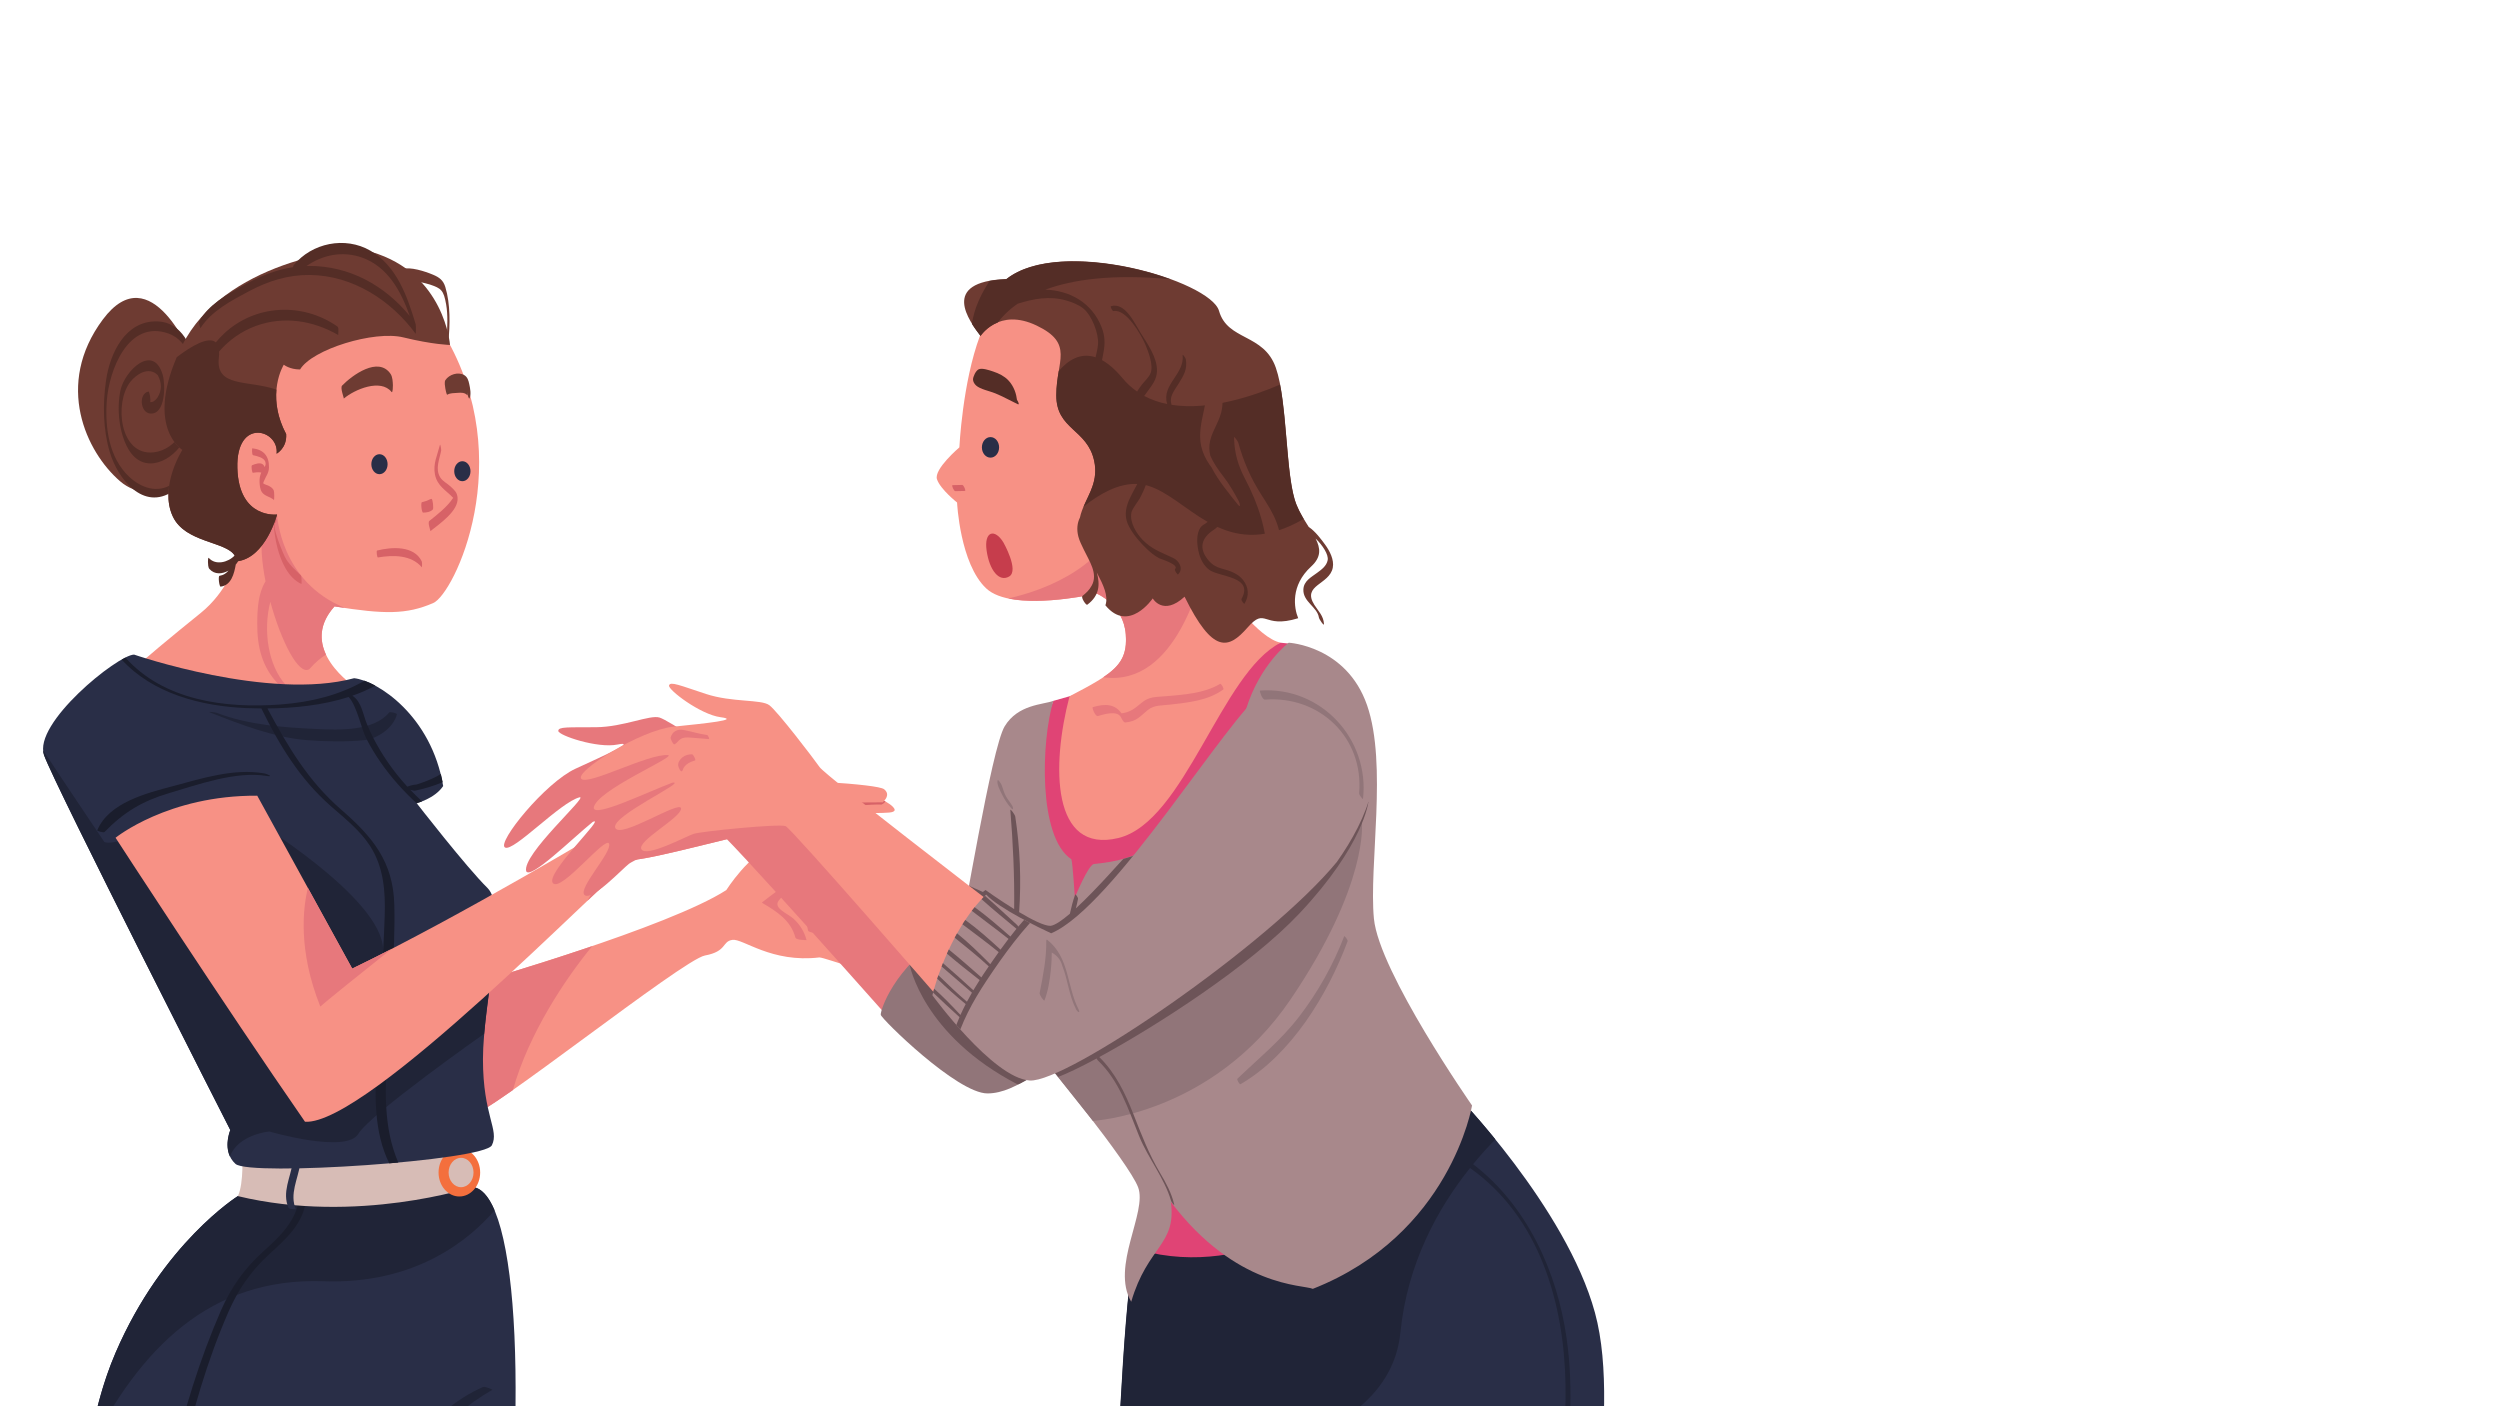 <svg xmlns="http://www.w3.org/2000/svg" xmlns:xlink="http://www.w3.org/1999/xlink" width="1920" zoomAndPan="magnify" viewBox="0 0 1440 810" height="1080" preserveAspectRatio="xMidYMid meet" version="1.0"><path fill="#6e3b32" d="M 110.652 205.738 C 110.652 205.738 87.141 146.555 59.219 184.051 C 31.297 221.547 49.668 260.375 69.141 277.176 C 88.609 293.965 118.371 273.125 118.371 273.125 L 110.652 205.738 " fill-opacity="1" fill-rule="nonzero"/><path fill="#542d26" d="M 112.719 211.773 C 110.926 199.816 104.762 185.613 90.805 185.121 C 72.176 184.465 63.359 203.48 61.082 219.047 C 59.102 232.543 59.316 247.273 63.23 260.434 C 67.789 275.766 82.469 294.539 99.66 282.938 C 100.52 282.355 99.176 278.82 99.223 278.793 C 90.836 284.344 81.297 281.125 74.344 274.559 C 62.672 263.535 60.445 246.273 61.512 231.004 C 62.723 213.672 73.66 183.789 97.074 192.121 C 121.32 200.754 115.109 257.613 88.48 260.547 C 68.867 262.711 65.645 231.883 75.133 219.867 C 78.562 215.52 85.668 210.879 90.871 216.082 C 93.289 220.574 93.262 224.836 90.785 228.871 C 89.457 230.844 88.031 231.734 86.516 231.633 C 86.926 230.141 86.109 225.414 85.512 225.535 C 79.777 226.672 80.719 237.695 86.5 238.199 C 95.426 238.969 95.367 221.48 93.723 215.891 C 88.344 197.598 71.781 213.465 69.375 224.879 C 67.176 235.305 68.508 249.418 73.965 258.738 C 82.965 274.109 100.219 265.398 106.512 252.652 C 112.586 240.348 114.754 225.332 112.719 211.773 " fill-opacity="1" fill-rule="nonzero"/><path fill="#f79185" d="M 136.188 323.375 C 136.188 323.375 130.953 340.746 115.523 353.148 C 100.094 365.559 79.152 382.926 79.152 383.754 C 132.605 408.566 204.797 395.883 204.797 395.883 C 204.797 395.883 170.629 373.832 192.672 349.293 C 221.34 353.855 234.082 354.043 249.523 347.359 C 261.637 342.125 298.527 265.211 256.176 193.266 C 220.137 164.566 126.82 183.102 116.898 211.145 C 106.98 239.191 143.352 304.992 136.188 323.375 " fill-opacity="1" fill-rule="nonzero"/><path fill="#e7787c" d="M 198.883 350.242 C 161.242 335.207 159.609 296.355 159.609 296.355 C 159.609 296.355 151.895 301.73 151.438 305.176 C 149.859 312.734 150.707 323.562 152.938 334.848 C 148.652 341.816 148.215 350.891 148.172 359.039 C 148.105 372.48 150.84 384.102 160.242 393.953 C 161.082 394.84 164.633 394.594 164.703 394.68 C 154.312 383.168 151.48 363.051 155.703 346.613 C 161.824 369.062 172.039 389.441 178.207 385.41 C 181.871 381.227 185.168 378.656 187.777 377.059 C 184.062 369.148 183.562 359.438 192.672 349.293 C 194.84 349.637 196.891 349.945 198.883 350.242 " fill-opacity="1" fill-rule="nonzero"/><path fill="#d76267" d="M 173.227 331.352 C 170.215 328.438 167.121 325.727 164.852 322.156 C 163.227 319.598 155.805 301.672 158.801 300.926 C 159.25 300.809 159.215 299.344 158.996 298.02 C 158.484 298.352 157.91 298.609 157.273 298.781 C 157.34 299.734 157.516 300.688 157.574 301.461 C 157.949 306.188 158.582 310.926 159.789 315.516 C 161.832 323.293 165.883 332.855 173.633 336.383 C 173.727 336.426 173.891 331.996 173.227 331.352 " fill-opacity="1" fill-rule="nonzero"/><path fill="#6e3b32" d="M 159.332 261.34 C 159.332 261.34 165.395 258.031 164.848 250.035 C 152.723 227.152 163.465 210.059 163.465 210.059 C 163.465 210.059 166.773 212.816 172.836 212.816 C 179.723 201.238 215.543 190.207 232.352 194.344 C 249.16 198.477 259.207 198.703 259.207 198.703 C 259.207 198.703 256.18 157.469 213.891 145.082 C 199.809 140.957 128.199 152.16 105.051 198.754 C 81.906 245.348 105.051 259.137 105.051 259.137 C 105.051 259.137 91.551 280.363 99.539 297.453 C 107.531 314.547 135.91 311.246 136.188 323.375 C 152.996 321.719 159.609 296.355 159.609 296.355 C 159.609 296.355 137.566 299.109 136.738 269.609 C 135.91 240.113 160.984 247.555 159.332 261.34 " fill-opacity="1" fill-rule="nonzero"/><path fill="#6e3b32" d="M 226.312 221.875 C 226.219 219.883 226.129 217.066 224.945 215.336 C 217.949 205.113 202.922 216.059 197.055 222.094 C 195.801 223.379 198.246 229.391 198.023 229.578 C 204.211 224.336 219.246 217.898 225.52 225.754 C 226.305 226.738 226.32 222.078 226.312 221.875 " fill-opacity="1" fill-rule="nonzero"/><path fill="#6e3b32" d="M 270.273 221.156 C 269.84 219.156 269.25 217.105 267.355 216.039 C 263.789 214.016 258.723 215.723 256.555 218.93 C 255.832 220 256.348 222.566 256.5 223.707 C 256.539 224.016 257.215 227.637 257.652 227.355 C 259.309 226.301 261.609 226.465 263.512 226.293 C 264.551 226.203 265.598 226.129 266.629 226.309 C 267.203 226.414 267.691 226.562 268.199 226.855 C 269.164 227.414 269.406 228.418 269.004 226.066 C 269.031 226.242 269.988 230.387 270.461 229.41 C 271.543 227.156 270.773 223.465 270.273 221.156 " fill-opacity="1" fill-rule="nonzero"/><path fill="#d76267" d="M 259.676 280.352 C 257.773 278.527 255.008 277.285 253.574 274.98 C 250.516 270.043 253.207 264.469 254.113 259.539 C 254.254 258.805 253.586 255.551 253.426 256.184 C 251.961 262.047 249.34 267.086 250.527 273.254 C 251.84 280.039 257.035 282.461 261.023 286.758 C 257.621 291.992 251.785 296.469 247.32 300.051 C 246.133 301.004 248.09 305.793 247.918 305.93 C 253.02 301.832 264.277 294.262 263.559 286.637 C 263.273 283.617 261.91 282.484 259.676 280.352 " fill-opacity="1" fill-rule="nonzero"/><path fill="#d76267" d="M 248.5 287.348 C 247.617 287.477 246.73 288.137 245.863 288.43 C 244.941 288.738 244.008 289.031 243.059 289.258 C 242.238 289.449 242.852 295.234 243.688 295.254 C 245.555 295.293 247.957 294.891 249.297 293.477 C 249.855 292.883 249.293 287.238 248.5 287.348 " fill-opacity="1" fill-rule="nonzero"/><path fill="#d76267" d="M 157.492 282.09 C 156.645 280.836 155.848 280.387 154.551 279.727 C 153.785 279.332 152.168 279.012 151.578 278.344 C 151.613 278.285 151.656 278.047 151.891 277.43 C 153.059 274.375 154.879 272.637 154.934 269.191 C 155.02 262.758 151.918 258.941 145.355 258.219 C 145.09 258.191 145.012 262.031 145.773 262.195 C 147.918 262.66 152.035 263.555 152.812 265.945 C 153.238 267.27 152.93 268.16 152.398 269.012 C 152.215 268.461 151.949 267.934 151.504 267.559 C 149.812 266.156 146.922 267.262 145.188 267.984 C 144.492 268.273 145.223 272.422 145.645 272.336 C 146.535 272.16 148.836 271.82 150.484 272.188 C 149.766 273.824 149.441 275.48 149.496 277.344 C 149.551 279.234 149.738 281.77 150.828 283.434 C 152.426 285.867 155.77 286.086 157.82 288.035 C 157.922 288.137 158.234 283.188 157.492 282.09 " fill-opacity="1" fill-rule="nonzero"/><path fill="#292e47" d="M 223.254 267.375 C 223.254 270.555 221.16 273.133 218.574 273.133 C 215.984 273.133 213.891 270.555 213.891 267.375 C 213.891 264.199 215.984 261.621 218.574 261.621 C 221.16 261.621 223.254 264.199 223.254 267.375 " fill-opacity="1" fill-rule="nonzero"/><path fill="#292e47" d="M 271.004 271.414 C 271.004 274.594 268.914 277.172 266.324 277.172 C 263.734 277.172 261.637 274.594 261.637 271.414 C 261.637 268.234 263.734 265.66 266.324 265.66 C 268.914 265.66 271.004 268.234 271.004 271.414 " fill-opacity="1" fill-rule="nonzero"/><path fill="#d76267" d="M 242.926 323.332 C 238.441 314.152 225.621 314.988 217.234 317.102 C 216.613 317.262 217.215 321.168 217.652 321.098 C 226.434 319.633 236.801 319.488 243.027 326.805 C 243.082 326.879 243.223 323.938 242.926 323.332 " fill-opacity="1" fill-rule="nonzero"/><path fill="#542d26" d="M 194.441 188.133 C 174.359 174.012 147.004 175.238 128.961 192.23 C 127.41 193.688 125.84 195.371 124.309 197.195 C 120.234 193.539 110.438 199.109 101.82 205.719 C 84.25 246.719 105.031 259.137 105.031 259.137 C 105.031 259.137 91.527 280.367 99.52 297.457 C 106.652 312.727 130.035 311.727 135.156 319.977 C 131.395 323.957 124.148 325.789 120.27 321.371 C 119.758 320.785 119.777 323.598 119.785 323.734 C 119.836 324.805 119.832 326.84 120.617 327.719 C 123.641 331.094 127.996 330.711 131.633 328.66 C 130.375 330.172 128.715 331.297 126.418 331.684 C 125.539 331.832 126.293 337.996 127.074 337.902 C 133.23 337.18 134.883 330.352 135.805 325.203 C 136.336 324.574 136.801 323.906 137.176 323.227 C 153.234 320.68 159.59 296.359 159.59 296.359 C 159.59 296.359 137.543 299.113 136.719 269.609 C 135.891 240.113 160.965 247.555 159.309 261.34 C 159.309 261.34 165.371 258.031 164.82 250.039 C 159.559 240.105 158.609 231.27 159.215 224.445 C 143.051 218.746 124.039 223.422 126.062 206.105 C 126.227 204.715 126.266 203.504 126.215 202.434 C 131.938 195.859 139.172 190.738 147.367 187.746 C 163.43 181.875 180.293 184.605 194.836 192.977 C 194.645 192.863 195.402 188.805 194.441 188.133 " fill-opacity="1" fill-rule="nonzero"/><path fill="#542d26" d="M 177.949 153.164 C 177.473 153.164 177.016 153.207 176.547 153.223 C 185.828 146.773 197.34 144.379 208.574 148.379 C 223.41 153.664 230.992 167.809 236.02 181.996 C 221.52 164.375 201.383 153.156 177.949 153.164 Z M 239.418 186.707 C 234.652 170.797 228.543 153.199 213.324 144.383 C 198.793 135.961 179.578 139.91 169.094 152.824 C 168.914 153.035 168.859 153.426 168.852 153.871 C 158.559 155.41 149.062 159.391 139.766 164.621 C 130.238 169.988 120.441 175.266 114.793 184.961 C 114.242 185.906 115.453 189.031 115.43 189.074 C 121.812 179.055 133.355 173.102 143.598 167.656 C 154.523 161.844 166.031 158.246 178.496 158.387 C 203.133 158.668 225.109 172.859 239.418 192.238 C 239.586 192.465 239.664 187.535 239.418 186.707 " fill-opacity="1" fill-rule="nonzero"/><path fill="#6e3b32" d="M 256.508 165.332 C 255.328 161.426 253.02 159.73 249.379 158.211 C 244.801 156.297 236.324 153.492 231.426 154.973 C 231.152 155.059 231.125 155.82 231.117 155.961 C 231.105 156.16 231.098 156.352 231.09 156.551 C 231.062 157.105 231.168 161.879 232.027 161.742 L 232.348 161.691 C 232.539 161.664 232.633 161.398 232.684 161.047 C 234.973 160.516 246.367 163.449 247.707 163.914 C 254.105 166.121 255.527 167.02 256.988 175.422 C 258.051 181.52 257.637 188.16 257.359 194.312 C 257.328 194.945 258.039 199.09 258.223 197.285 C 259.254 187.133 259.496 175.211 256.508 165.332 " fill-opacity="1" fill-rule="nonzero"/><path fill="#f79185" d="M 418.34 512.691 C 418.34 512.691 431.75 491.555 445.344 487.508 C 458.938 483.469 469.227 487.508 486.863 486.043 C 504.496 484.57 509.859 481.262 510.027 484.016 C 507.07 493.762 484.473 494.773 484.289 496.477 C 484.105 498.172 549.316 511.586 546.375 516.734 C 543.438 521.879 487.594 507.73 487.414 512.691 C 487.23 517.656 552.809 522.984 543.621 530.156 C 534.434 537.32 484.02 524.82 482.41 528.684 C 480.797 532.539 514.23 532.914 522.68 533.281 C 531.133 533.645 534.988 536.77 520.84 539.895 C 506.703 543.02 477.859 536.953 478.777 541.918 C 479.695 546.879 513.129 554.051 508.719 558.648 C 504.312 563.238 476.578 551.844 471.984 551.477 C 444.242 554.781 427.898 540.445 421.832 541.367 C 415.773 542.285 418.891 547.98 406.039 550.371 C 393.18 552.762 279.473 643.562 271.203 642.457 C 260.363 599.816 275.613 565.629 275.613 565.629 C 275.613 565.629 385.277 534.012 418.34 512.691 " fill-opacity="1" fill-rule="nonzero"/><path fill="#e7787c" d="M 341.086 544.988 C 306.895 556.633 275.609 565.66 275.609 565.66 C 275.609 565.66 260.367 599.844 271.203 642.488 C 273.355 642.773 282.641 636.836 295.434 627.863 C 304.559 595.285 325.652 563.793 341.086 544.988 " fill-opacity="1" fill-rule="nonzero"/><path fill="#292e47" d="M 137.016 688.961 C 137.016 688.961 93.754 715.98 66.566 779.211 C 39.379 842.438 51.871 914.488 20.277 957.133 C 123.879 995.363 223.844 938.016 285.551 957.133 C 304.633 818.176 299.676 686.02 272.027 683.723 C 244.387 681.426 137.016 688.961 137.016 688.961 " fill-opacity="1" fill-rule="nonzero"/><path fill="#202437" d="M 284.879 697.145 C 281.355 688.852 277.074 684.105 272.039 683.688 C 244.395 681.395 137.023 688.93 137.023 688.93 C 137.023 688.93 93.766 715.949 66.578 779.176 C 58.66 797.594 54.117 816.762 50.859 835.734 C 80.727 776.367 121.098 735.688 186.344 738.004 C 239.672 739.895 270.672 713.742 284.879 697.145 " fill-opacity="1" fill-rule="nonzero"/><path fill="#1a1d2c" d="M 172.555 688.992 C 170.965 702.996 161.672 711.789 151.699 720.785 C 140.809 730.605 133.117 741.461 127.246 754.902 C 114.953 783.02 105.848 813.02 98.891 842.871 C 89.391 883.656 83.672 927.27 84.582 970.148 C 86.715 970.266 88.844 970.363 90.965 970.438 C 90.602 959.215 90.59 947.965 91.129 936.621 C 92.605 905.445 97 874.457 103.852 844.02 C 110.578 814.133 119.203 784 131.477 755.879 C 137.066 743.074 144.211 732.48 154.48 722.996 C 164.543 713.703 175.449 704.512 176.344 689.871 C 176.387 689.215 172.598 688.621 172.555 688.992 " fill-opacity="1" fill-rule="nonzero"/><path fill="#d7bcb6" d="M 139.492 664.145 C 139.492 664.145 140.598 681.52 137.016 688.961 C 205.621 705.504 272.027 683.723 272.027 683.723 L 269.824 656.977 L 139.492 664.145 " fill-opacity="1" fill-rule="nonzero"/><path fill="#f46f3d" d="M 276.574 675.367 C 276.574 682.996 271.207 689.18 264.59 689.18 C 257.969 689.18 252.602 682.996 252.602 675.367 C 252.602 667.738 257.969 661.555 264.59 661.555 C 271.207 661.555 276.574 667.738 276.574 675.367 " fill-opacity="1" fill-rule="nonzero"/><path fill="#d7bcb6" d="M 272.75 675.367 C 272.75 680.039 269.539 683.828 265.57 683.828 C 261.602 683.828 258.391 680.039 258.391 675.367 C 258.391 670.695 261.602 666.906 265.57 666.906 C 269.539 666.906 272.75 670.695 272.75 675.367 " fill-opacity="1" fill-rule="nonzero"/><path fill="#292e47" d="M 77.223 377.047 C 77.223 377.047 155.109 403.879 203.969 390.645 C 217.562 392.113 248.512 412.332 255.262 452.773 C 250.262 460.129 239.977 462.602 239.977 462.602 C 239.977 462.602 268.633 499.527 280.758 511.438 C 292.883 523.355 278.184 577.398 278.184 610.113 C 278.184 642.824 287.738 650.77 283.324 659.664 C 278.922 668.559 143.719 677.75 135.637 670.398 C 127.555 663.047 132.699 650.914 132.699 650.914 C 132.699 650.914 32.035 453.246 25.418 434.996 C 18.809 416.75 67.695 377.246 77.223 377.047 " fill-opacity="1" fill-rule="nonzero"/><path fill="#202437" d="M 224.168 410.375 C 215.199 421.301 195.191 420.5 182.57 419.918 C 163.297 419.031 142.984 417.586 124.879 410.598 C 124.113 410.305 119.074 409.621 121.086 410.414 C 138.586 417.324 157.926 424.785 176.555 426.305 C 186.602 427.129 199.969 427.414 210.031 426.305 C 217.086 425.531 226.641 419.496 228.621 411.398 C 228.754 410.848 224.629 409.816 224.168 410.375 " fill-opacity="1" fill-rule="nonzero"/><path fill="#202437" d="M 220.684 546.969 C 220.102 516.645 143.836 470.879 143.836 470.879 L 81.566 480.527 C 81.566 480.527 63.93 487.145 60.074 484.941 C 58.496 482.57 37.27 451.07 24.805 432.117 C 24.871 433.121 25.027 434.094 25.355 435 C 31.969 453.246 132.633 650.91 132.633 650.91 C 132.633 650.91 129.168 659.121 132.434 666.129 C 137.25 653.336 155.113 651.742 155.113 651.742 C 155.113 651.742 199.496 664.695 206.387 653.121 C 213.273 641.543 278.852 595.473 278.852 595.473 L 278.859 595.441 C 279.816 584.527 281.523 572.559 282.969 561.086 C 271.148 563.805 221.195 573.711 220.684 546.969 " fill-opacity="1" fill-rule="nonzero"/><path fill="#292e47" d="M 172.902 670.426 C 172.996 669.75 168.688 668.961 168.621 669.438 C 167.375 678.195 162.352 686.824 166.152 695.605 C 166.637 696.719 170.324 696.34 170.43 696.59 C 166.629 687.809 171.652 679.184 172.902 670.426 " fill-opacity="1" fill-rule="nonzero"/><path fill="#1a1d2c" d="M 222.988 605.906 C 224.523 577.844 227.836 549.246 227.125 521.148 C 226.5 496.242 214.488 481.93 196.445 466.277 C 177.406 449.754 165.828 429.98 154.035 408.066 C 169.152 407.938 185.812 406.293 200.836 401.453 C 205.621 406.656 208.098 419.766 211.043 425.496 C 215.898 434.953 222.074 443.691 229.113 451.637 C 232.742 455.738 236.625 459.633 240.688 463.344 C 240.32 462.867 240.098 462.586 240.098 462.586 C 240.098 462.586 241.324 462.285 243.117 461.605 C 240.801 459.445 238.531 457.246 236.348 454.93 C 237.465 455.273 238.578 455.531 239.121 455.418 C 243.977 454.406 249.586 452.805 254.973 450.555 C 254.66 448.941 254.324 447.355 253.941 445.809 C 253.133 446.293 252.344 446.801 251.492 447.238 C 247.77 449.148 243.914 450.629 239.965 451.863 C 238.023 452.043 236.391 452.422 234.621 453.125 C 232.539 450.84 230.512 448.496 228.578 446.051 C 221.633 437.285 215.754 427.652 211.445 417.316 C 209.082 411.656 208.328 404.133 202.969 400.73 C 207.594 399.133 212.035 397.203 216.215 394.918 C 214.02 393.73 211.91 392.781 209.957 392.082 C 195.754 400.277 179.547 404.422 161.578 405.781 C 129.32 408.211 94.195 403.332 72.234 378.777 C 71.555 379.121 70.832 379.512 70.078 379.941 C 88.016 399.516 115.75 406.777 142.031 407.871 C 144.785 407.988 147.641 408.051 150.559 408.07 C 160.914 429.258 172.695 448.68 190.602 464.371 C 198.633 471.422 207.348 478.266 213.211 487.355 C 220.977 499.41 222.047 513.488 221.586 527.449 C 220.672 555.18 218.398 582.891 216.91 610.594 C 215.844 630.496 215.23 651.98 224.219 670.082 C 225.961 669.934 227.695 669.777 229.414 669.621 C 220.777 649.617 221.801 627.789 222.988 605.906 " fill-opacity="1" fill-rule="nonzero"/><path fill="#f79185" d="M 148.172 458.32 L 202.867 557.91 C 266.059 527.398 350.922 476.301 353.129 474.828 C 355.336 473.359 360.844 453.695 373.52 448.359 C 386.191 443.035 429.363 434.027 437.262 426.309 C 443.328 438.438 417.977 446.16 418.16 448.359 C 453.977 448.73 505.41 451.488 509.27 454.613 C 513.129 457.734 509.27 461.23 509.27 461.23 C 509.27 461.23 515.332 464.355 515.332 466.559 C 514.781 470.051 499.902 466.008 468.672 471.887 C 437.445 477.77 374.805 495.414 364.336 495.234 C 348.723 505.895 211.688 648.34 175.684 646.137 C 128.285 577.762 66.566 482.551 66.566 482.551 C 66.566 482.551 96.781 457.984 148.172 458.32 " fill-opacity="1" fill-rule="nonzero"/><path fill="#d76267" d="M 509.27 461.23 L 508.441 462.148 C 508.441 462.148 460.039 462.148 441.855 464.355 C 455.633 465.457 456.367 468.305 456.367 468.305 C 456.367 468.305 495.582 462.977 507.707 463.434 C 508.996 463.062 510.023 461.641 510.023 461.641 L 509.27 461.23 " fill-opacity="1" fill-rule="nonzero"/><path fill="#e7787c" d="M 225.441 546.629 C 217.738 550.59 210.156 554.387 202.871 557.91 L 177.344 511.441 C 174.617 522.52 171.449 547.137 184.5 579.781 C 186.156 578.125 209 559.691 225.441 546.629 " fill-opacity="1" fill-rule="nonzero"/><path fill="#e7787c" d="M 434.062 479.629 C 414.43 466.051 391.211 481.098 361.031 481.352 C 357.965 485.074 347.148 503.723 338.211 518.984 C 351.312 506.559 360.852 497.613 364.336 495.234 C 371.641 495.359 404.348 486.805 434.062 479.629 " fill-opacity="1" fill-rule="nonzero"/><path fill="#1a1d2c" d="M 152.012 445.441 C 134.512 442.484 116.395 448.348 99.57 452.824 C 84.602 456.801 62.57 462.316 56.023 478.281 C 55.867 478.668 59.699 479.77 60.203 479.246 C 71.195 467.887 82.062 461.379 97.234 456.887 C 114.047 451.895 135.992 444.051 153.445 446.93 C 157.906 447.664 154.238 445.816 152.012 445.441 " fill-opacity="1" fill-rule="nonzero"/><path fill="#202437" d="M 278.168 798.938 C 246.734 812.758 227.477 844.852 210.277 872.879 C 210.18 873.039 215.262 875.266 215.934 874.184 C 234.293 844.574 252.91 818.203 283.641 800.492 C 283.703 800.453 279.457 798.375 278.168 798.938 " fill-opacity="1" fill-rule="nonzero"/><path fill="#e7787c" d="M 478.57 500.148 C 478.586 500.133 478.488 500.082 478.352 500.016 C 478.828 499.82 479.289 499.602 479.77 499.418 C 479.641 499.465 476.758 497.891 475.645 498.246 C 461.695 502.723 450.469 510.762 439.043 519.695 C 438.773 519.906 439.004 520.059 439.262 520.211 C 447.578 525.09 455.539 530.246 458.152 540.039 C 458.582 541.637 464.555 541.422 464.578 541.523 C 463.27 536.617 460.871 532.688 457.121 529.23 C 453.805 526.164 445.355 523.27 448.457 518.844 C 450.941 515.297 456.98 511.969 461.293 509.332 C 460.578 510.902 460.309 512.766 460.676 515.047 C 461.414 519.668 462.902 524.023 464.055 528.512 C 464.387 531.012 464.863 533.512 465.441 535.98 C 465.746 537.305 471.57 537.59 471.543 537.387 C 471.281 535.195 470.824 533.102 470.293 531.043 C 469.438 525.723 469.109 520.281 469.762 514.957 C 470.504 508.859 474.848 504.766 478.57 500.148 " fill-opacity="1" fill-rule="nonzero"/><path fill="#292e47" d="M 838.156 629.816 C 838.156 629.816 902.059 695.273 918.691 756.098 C 935.328 816.926 906.902 922.711 914.172 955.109 C 764.121 995.438 732.676 949.82 688.906 963.043 C 645.141 976.266 604.156 953.125 604.156 953.125 C 604.156 953.125 642.496 862.547 645.141 814.941 C 647.781 767.336 649.414 750.293 652.41 724.191 C 655.406 698.094 685.461 626.508 838.156 629.816 " fill-opacity="1" fill-rule="nonzero"/><path fill="#202437" d="M 640.098 849.617 C 670.867 860.785 702.02 861.16 731.898 846.438 C 745.172 839.895 757.125 831.141 767.723 820.922 C 730.684 841.523 675.867 845.023 641.582 839.074 C 643.383 830.301 644.617 822.055 645.02 814.801 C 647.664 767.195 649.293 750.152 652.289 724.051 C 654 709.156 664.535 679.453 701.637 657.305 L 785.074 631.859 C 800.844 630.07 818.422 629.25 838.035 629.676 C 838.035 629.676 848.125 640.023 861.32 656.277 C 857.148 660.543 852.82 665.312 848.504 670.57 C 879.703 694.473 896.992 732.703 902.406 771.082 C 910.863 831.039 892.445 890.09 890.105 949.754 C 890.074 950.543 888.41 948.254 888.422 947.566 C 889.25 897.242 902.625 848.02 901.734 797.535 C 900.906 750.5 886.746 701.066 846.727 672.766 C 828.371 695.715 810.637 727.535 806.637 767.527 C 804.859 785.297 796.191 799.332 783.406 810.188 C 770.285 827.219 754.207 841.824 734.715 851.516 C 706.816 865.379 669.98 869.246 641.941 853.586 C 641.082 853.105 639.609 849.441 640.098 849.617 " fill-opacity="1" fill-rule="nonzero"/><path fill="#e7787c" d="M 570.527 551.965 C 570.527 551.965 423.711 441.449 418.836 437.859 C 413.961 434.273 385.508 415.098 379.938 413.32 C 374.363 411.539 359.262 418.734 343.352 418.875 C 327.438 419.02 321.496 418.469 321.578 421.027 C 321.656 423.59 344.105 431.184 355.621 428.863 C 367.133 426.543 348.98 434.77 331.531 442.758 C 314.082 450.746 286.004 485.359 290.875 488.16 C 295.746 490.965 322.832 461.926 333.949 459.215 C 338.727 458.645 300.609 492.199 303.082 501.832 C 305.527 506.762 329.266 483.305 341.375 473.453 C 349.902 469.262 313.746 503.203 318.469 508.672 C 323.195 514.141 348.93 481.109 350.832 485.961 C 352.73 490.812 332.438 512.066 336.762 515.574 C 341.09 519.09 358.57 500.355 362.324 497.52 C 366.074 494.68 407.379 476.016 411.148 476.312 C 414.918 476.609 521.914 597.586 521.914 597.586 L 570.527 551.965 " fill-opacity="1" fill-rule="nonzero"/><path fill="#e04475" d="M 773.539 689.32 C 774.648 692.254 720.992 737.918 656.543 720.066 C 662.984 693.781 660.508 668.988 660.508 668.988 C 660.508 668.988 749.742 626.344 773.539 689.32 " fill-opacity="1" fill-rule="nonzero"/><path fill="#e04475" d="M 743.465 370.805 L 737.648 370.199 L 616.055 401.051 L 606.719 403.695 C 606.719 403.695 563.832 502.539 622.664 535.602 C 681.496 568.656 743.465 370.805 743.465 370.805 " fill-opacity="1" fill-rule="nonzero"/><path fill="#917579" d="M 544.664 538.574 C 514.75 557.172 506.984 582.211 507.316 584.527 C 507.645 586.84 551.273 629.816 568.789 629.816 C 586.309 629.816 604.156 611.305 604.156 611.305 L 544.664 538.574 " fill-opacity="1" fill-rule="nonzero"/><path fill="#6d5458" d="M 593.27 620.402 C 593.27 620.402 592.926 621.699 586.324 624.699 C 531.359 596.344 523.938 555.613 523.938 555.613 L 593.27 620.402 " fill-opacity="1" fill-rule="nonzero"/><path fill="#a8888b" d="M 742.309 370.199 C 742.309 370.199 725.949 382.375 717.836 408.141 C 713.926 420.578 688.699 474.5 669.926 484.676 C 651.152 494.852 643.652 496.176 630.02 497.664 C 626.547 498.656 619.113 517.004 619.113 517.004 C 619.113 517.004 617.871 497.168 617.125 494.938 C 597.793 482.293 599.773 426.508 606.719 403.695 C 600.766 405.93 586.391 405.68 578.707 418.324 C 571.023 430.973 554.984 531.301 552.023 541.82 C 549.055 552.348 602.008 610.973 602.008 610.973 C 602.008 610.973 650.098 669.488 655.551 683.867 C 661.004 698.246 639.684 729.484 651.582 749.82 C 661.004 717.586 677.855 717.09 674.391 692.297 C 712.066 741.883 750.734 739.902 756.188 742.379 C 835.512 711.141 847.906 636.762 847.906 636.762 C 847.906 636.762 794.34 559.898 791.379 529.152 C 788.414 498.41 799.32 440.395 787.422 406.176 C 775.527 371.965 742.309 370.199 742.309 370.199 " fill-opacity="1" fill-rule="nonzero"/><path fill="#917579" d="M 784.449 473.613 C 784.449 473.613 788.582 508.953 743.465 575.52 C 698.352 642.082 629.5 645.625 629.5 645.625 L 593.27 600.203 L 784.449 473.613 " fill-opacity="1" fill-rule="nonzero"/><path fill="#6d5458" d="M 566.148 513.781 L 567.633 512.625 C 567.633 512.625 575.461 518.258 584.164 523.641 C 584.164 523.625 584.156 523.602 584.156 523.582 C 584.395 504.406 583.492 485.754 581.957 466.652 C 581.852 465.387 584.617 469.266 584.781 470.32 C 587.586 488.324 588.285 507.16 587.02 525.371 C 594.25 529.691 601.574 533.414 605.145 533.285 C 607.699 532.945 611.707 530.18 616.254 526.293 C 617.102 522.609 617.992 518.738 619.328 515.215 C 619.48 514.805 621.062 517.039 620.945 517.699 C 620.617 519.535 620.184 521.391 619.695 523.23 C 632.086 511.836 646.609 494.844 647.145 494.691 C 647.938 494.457 655.715 492.457 658.523 490.145 L 788.203 461.863 C 788.203 461.863 785.605 486.672 748.586 526.012 C 720.18 556.203 666.621 590.715 633.176 608.855 C 642.434 617.906 648.109 629.633 652.797 641.629 C 657.383 653.355 661.727 664.734 668.199 675.617 C 671.645 681.406 674.703 687.004 676.305 693.582 C 676.68 695.137 674.719 692.332 674.547 691.738 C 670.793 678.695 661.312 667.137 656.156 654.469 C 649.75 638.734 644.938 622.781 632.277 610.699 C 632.102 610.535 631.879 610.148 631.66 609.684 C 622.207 614.758 614.473 618.461 609.555 620.277 C 586.637 591.137 582.344 588.492 582.344 588.492 L 558.137 510.191 L 566.148 513.781 " fill-opacity="1" fill-rule="nonzero"/><path fill="#f79185" d="M 707.109 341.879 C 707.109 341.879 724.566 367.445 737.648 370.199 C 703.309 387.5 682.484 473.449 644.148 482.707 C 605.809 491.961 605.477 441.383 616.055 401.051 C 641.5 387.828 649.766 382.539 648.441 365.348 C 647.121 348.16 631.656 341.879 631.656 341.879 C 631.656 341.879 583.148 353.117 568.039 338.902 C 552.926 324.688 551.273 289.445 551.273 289.445 C 551.273 289.445 541.691 281.879 539.707 276.09 C 537.723 270.309 552.598 257.688 552.598 257.688 C 552.598 257.688 554.383 220.312 564.438 193.488 C 574.492 166.668 641.172 170.391 641.172 170.391 L 707.109 341.879 " fill-opacity="1" fill-rule="nonzero"/><path fill="#e7787c" d="M 649.754 289.453 C 666.43 276.824 682.383 290.047 690.941 299.891 L 696.457 314.234 C 692.793 333.727 677.723 395.926 635.465 390.117 C 645.781 383.215 649.32 377.027 648.422 365.359 C 647.102 348.168 631.637 341.887 631.637 341.887 C 631.637 341.887 600.883 349.004 580.719 344.723 C 603.148 339.617 639.109 325.98 649.754 289.453 " fill-opacity="1" fill-rule="nonzero"/><path fill="#6e3b32" d="M 579.695 160.719 C 610.93 135.926 697.195 161.711 702.152 179.066 C 707.109 196.418 727.93 191.961 734.871 211.793 C 741.812 231.629 740.328 274.77 746.77 290.637 C 748.742 295.496 751.414 299.703 753.828 303.52 C 757.648 306.016 761.297 311.008 763.297 313.758 C 765.898 317.328 768.566 322.406 767.68 326.996 C 765.777 336.871 749.746 336.859 757.066 348.406 C 759.469 352.203 762.355 354.703 762.621 359.492 C 762.695 360.855 759.848 356.746 759.688 355.688 C 758.754 349.598 750.492 346.66 750.742 339.586 C 750.918 334.652 755.18 332.531 758.633 329.969 C 761.156 328.102 764.094 326.035 764.738 322.656 C 765.352 319.453 761.836 314.07 757.789 310.203 C 760.637 315.84 761.199 320.84 755.195 326.34 C 743.297 337.25 745.285 350.145 747.762 356.094 C 726.941 362.543 729.418 349.148 718.512 361.547 C 707.605 373.945 698.68 376.922 682.32 343.695 C 669.926 355.102 663.977 344.691 663.977 344.691 C 663.977 344.691 650.098 365.02 636.707 348.652 C 638.566 343.359 635.602 337.066 631.77 329.793 C 633.656 336.543 633.402 343.043 626.273 348.316 C 625.57 348.836 622.5 344.117 623.484 343.289 C 625.863 341.297 627.285 340.062 628.801 337.348 C 632.676 330.41 627.32 323.09 624.242 316.523 C 623.102 314.086 621.789 311.668 621.121 309.031 C 620.09 304.965 620.449 301.277 622.047 298.121 C 624.285 287.473 633.328 279.512 630.266 265.348 C 626.301 247.004 608.453 247.496 608.453 227.66 C 608.453 207.828 618.863 197.91 597.051 187.496 C 575.234 177.082 564.824 193.445 564.824 193.445 C 558.383 185.016 541.027 162.207 579.695 160.719 " fill-opacity="1" fill-rule="nonzero"/><path fill="#542d26" d="M 570.02 161.812 C 572.754 161.309 575.941 160.969 579.652 160.824 C 600.242 144.48 644.75 150.117 674.109 160.828 C 640.582 157.668 617.699 161.074 602.094 166.84 C 615.887 167.258 628.922 174.145 634.531 188.496 C 636.484 193.484 636.578 197.957 635.594 203.121 C 635.312 204.578 635.035 206.012 634.773 207.434 C 638.465 209.465 642.402 212.805 646.578 217.848 C 649.113 220.91 651.938 223.43 654.957 225.527 C 655.758 224.191 656.699 222.891 657.73 221.547 C 659.344 219.449 661.742 217.406 662.75 214.902 C 664.52 210.512 661.391 202.262 659.59 198.145 C 657.16 192.605 648.703 177.789 641.395 179.176 C 640.668 179.316 639.426 176.512 639.848 176.387 C 648.078 173.883 653.379 185.965 656.941 191.648 C 660.859 197.895 666.598 205.871 666.422 213.664 C 666.312 218.469 663.793 221.551 661.117 225.254 C 660.324 226.355 659.648 227.266 659.066 228.07 C 663.215 230.293 667.676 231.789 672.309 232.727 C 668.816 221.594 682.504 215.484 681.188 204.496 C 681.094 203.711 682.906 206.18 683.027 206.887 C 684 212.492 681.902 216.188 678.984 220.809 C 675.934 225.637 673.398 228.594 674.801 233.172 C 696.871 236.641 722.328 227.961 737.297 221.535 C 741.496 243.352 741.188 277.109 746.727 290.742 C 747.922 293.695 749.379 296.406 750.879 298.938 C 729.863 311.105 714.281 309.473 701.199 303.484 C 700.621 304.113 699.848 304.688 698.852 305.355 C 692.152 309.816 690.277 315.688 695.922 322.559 C 700.699 328.375 705.324 326.945 711.402 330.289 C 713.207 331.281 714.734 332.453 716.004 334.07 C 719.285 338.258 719.625 343.199 716.859 347.707 C 716.578 348.164 714.738 345.688 715.105 345.02 C 722.426 331.801 702.168 332.492 696.453 328.172 C 693.41 325.871 691.527 322.227 690.586 318.602 C 689.445 314.195 688.703 307.336 691.75 303.492 C 692.73 302.246 694.148 301.953 695.168 300.91 C 695.34 300.832 695.488 300.723 695.652 300.637 C 683.141 293.523 672.738 283.375 661.449 279.832 C 660.949 279.676 660.449 279.57 659.949 279.445 C 659.066 282.012 657.887 284.492 656.602 286.898 C 655.441 289.066 652.16 292.855 651.676 295.336 C 650.578 300.91 654.695 307.43 658.266 311.074 C 663.207 316.125 668.375 317.969 674.457 320.785 C 675.832 321.422 677.09 321.945 678.145 323.117 C 680.348 325.555 680.969 328.605 678.555 330.863 C 678.246 331.16 676.223 328.379 676.836 327.762 C 679.395 325.199 668.582 322.02 667.68 321.547 C 665.043 320.164 662.727 318.234 660.578 316.195 C 656.738 312.547 652.996 308.184 650.445 303.527 C 645.41 294.336 650.992 286.734 655.082 278.75 C 643.961 278.262 632.773 284.832 624.086 291.898 C 627.449 284.027 632.648 276.691 630.219 265.453 C 626.254 247.105 608.406 247.602 608.406 227.77 C 608.406 222.426 609.156 217.812 609.836 213.707 C 615.254 207.371 622.379 202.934 631.043 205.785 C 631.621 203.316 632.242 200.855 632.461 198.316 C 632.988 192.219 628.848 181.488 623.875 177.59 C 621.195 175.492 617.477 174.039 614.242 173.102 C 604.477 170.266 595.328 172.109 586.219 174.914 C 580.957 178.555 577.27 182.355 574.73 185.746 C 568.039 188.434 564.777 193.551 564.777 193.551 C 563.406 191.762 561.543 189.312 559.828 186.559 C 561.055 177.688 565.176 169.148 570.02 161.812 " fill-opacity="1" fill-rule="nonzero"/><path fill="#6e3b32" d="M 693.812 214.832 C 693.004 212.594 695.172 215.281 695.473 216.086 C 696.211 218.07 696.707 220.031 697.027 221.973 C 697.676 222.836 698.391 223.996 698.48 224.297 C 698.547 224.531 698.578 224.77 698.641 225.008 C 698.922 225.441 699.145 225.828 699.188 225.992 C 699.703 227.961 699.992 229.949 700.105 231.938 C 701.613 224.938 701.066 217.988 696.477 210.5 C 695.438 208.809 694.859 205.391 696.969 208.566 C 702.176 216.414 705.168 225.496 703.918 235.02 C 703.008 241.98 698.602 247.207 697.039 253.828 C 696.336 256.809 696.469 259.688 697.137 262.465 C 698.969 266.691 701.707 270.641 704.836 274.672 C 708.203 279 710.863 283.789 713.492 288.59 C 714.145 289.781 714.93 293.055 712.961 290.59 C 707.773 284.086 701.805 276.961 697.801 269.176 C 697.34 268.57 696.891 267.961 696.469 267.32 C 694.363 264.133 692.738 260.797 691.902 257.051 C 688.727 242.824 698.859 228.887 693.812 214.832 " fill-opacity="1" fill-rule="nonzero"/><path fill="#6e3b32" d="M 710.793 252.02 C 710.625 250.801 713.051 254.262 713.227 254.883 C 716.266 265.859 720.387 275.359 726.539 284.977 C 729.836 290.133 733.238 295.316 735.375 301.086 C 737.734 307.457 738.594 314.305 736.328 320.305 C 736.387 322.047 736.258 323.711 735.871 325.242 C 735.82 325.426 735.707 325.488 735.523 325.434 C 735.16 325.434 734.801 325.43 734.438 325.43 C 734.234 325.43 733.988 325.254 733.742 324.992 C 733.562 325.23 733.395 325.469 733.207 325.695 C 733.207 325.762 733.211 325.832 733.211 325.895 C 733.207 326.203 733.059 326.23 732.844 326.102 C 732.551 326.438 732.262 326.773 731.941 327.098 C 731.559 327.477 729.094 324.023 729.762 323.168 C 729.961 322.91 730.137 322.656 730.32 322.398 C 730.285 322.27 730.258 322.152 730.25 322.059 C 729.438 304.98 725.039 290.781 717.094 275.688 C 713.172 268.23 711.055 261.035 710.84 252.562 C 710.84 252.52 710.863 252.52 710.871 252.488 C 710.848 252.332 710.812 252.176 710.793 252.02 " fill-opacity="1" fill-rule="nonzero"/><path fill="#542d26" d="M 563.809 212.68 C 565.852 211.855 569.859 213.262 572.051 213.984 C 575.504 215.125 578.504 216.703 580.691 218.949 C 582.469 220.77 583.641 222.867 584.441 224.879 C 584.84 225.887 585.137 226.902 585.359 227.91 C 585.527 228.621 585.645 229.324 585.727 230.031 C 585.746 230.129 585.75 230.211 585.766 230.289 C 586.449 231.184 587.191 233.102 586.59 232.887 C 586.539 232.867 586.504 232.84 586.453 232.816 C 586.426 232.875 586.383 232.895 586.312 232.859 C 581.93 230.781 577.879 228.445 573.305 226.574 C 569.941 225.195 564.617 224.223 562.207 222.031 C 561.141 221.062 560.473 219.699 560.453 218.602 C 560.43 217.078 562.051 213.391 563.809 212.68 " fill-opacity="1" fill-rule="nonzero"/><path fill="#292e47" d="M 565.57 257.688 C 565.57 260.961 567.789 263.609 570.527 263.609 C 573.266 263.609 575.484 260.961 575.484 257.688 C 575.484 254.414 573.266 251.762 570.527 251.762 C 567.789 251.762 565.57 254.414 565.57 257.688 " fill-opacity="1" fill-rule="nonzero"/><path fill="#c63d4c" d="M 577.965 312.453 C 577.965 312.453 587.133 328.574 581.309 332.043 C 575.484 335.512 569.906 328.445 568.293 317.164 C 566.688 305.883 573.004 304.273 577.965 312.453 " fill-opacity="1" fill-rule="nonzero"/><path fill="#f79185" d="M 570.527 519.73 C 570.527 519.73 475.586 446.836 472.117 441.879 C 468.648 436.922 447.824 409.648 443.117 406.176 C 438.406 402.703 421.797 404.691 406.676 399.73 C 391.555 394.77 386.102 392.348 385.359 394.801 C 384.617 397.25 403.453 411.629 415.105 413.121 C 426.754 414.605 406.926 416.59 387.836 418.574 C 368.75 420.555 331.074 444.359 334.793 448.574 C 338.508 452.789 373.461 433.945 384.863 434.938 C 389.574 435.93 342.723 455.516 341.98 465.434 C 342.723 470.887 372.719 456.258 387.34 450.805 C 396.762 449.566 351.645 470.145 354.375 476.84 C 357.098 483.531 392.051 460.473 392.297 465.684 C 392.547 470.887 366.52 484.527 369.492 489.234 C 372.469 493.949 395.023 481.797 399.488 480.309 C 403.949 478.82 449.055 474.359 452.527 475.848 C 456.008 477.336 541.277 575.52 541.277 575.52 L 570.527 519.73 " fill-opacity="1" fill-rule="nonzero"/><path fill="#a8888b" d="M 782.465 418.078 C 781.457 416.875 748.258 384.355 727.93 398.242 C 707.605 412.125 641.668 522.211 605.477 537.582 C 600.023 535.105 575.219 523.203 568.039 515.266 C 545.488 537.086 537.062 573.285 537.062 573.285 C 537.062 573.285 571.766 620.891 593.082 622.375 C 614.402 623.867 730.906 544.031 770.07 496.426 C 787.918 471.137 800.809 439.898 782.465 418.078 " fill-opacity="1" fill-rule="nonzero"/><path fill="#6d5458" d="M 550.828 590.395 C 551.406 588.871 552.023 587.363 552.672 585.871 C 547.57 581.211 542.41 576.504 537.426 571.676 C 537.582 571.086 537.793 570.328 538.039 569.457 C 543.395 574.223 548.469 579.504 553.219 584.605 C 554.168 582.5 555.172 580.418 556.238 578.363 C 550.609 573.711 545.047 568.867 539.832 563.707 C 540.043 563.07 540.27 562.41 540.508 561.727 C 545.871 566.93 551.238 572.121 556.961 576.988 C 557.887 575.242 558.84 573.508 559.84 571.789 C 554.004 566.77 548.156 561.75 542.352 556.684 C 542.598 556.047 542.852 555.398 543.113 554.738 C 549.07 559.84 554.898 565.102 560.648 570.398 C 561.824 568.426 563.027 566.465 564.273 564.523 C 557.926 559.594 551.562 554.535 545.422 549.289 C 545.77 548.5 546.133 547.703 546.508 546.898 C 552.926 552.094 559.148 557.613 565.277 562.973 C 565.648 562.414 566 561.844 566.375 561.281 C 567.41 559.727 568.473 558.176 569.531 556.625 C 563.223 550.785 556.531 545.484 549.891 540.102 C 550.336 539.27 550.793 538.438 551.262 537.602 C 558.082 543.074 564.441 549.414 570.387 555.355 C 571.988 553.035 573.602 550.723 575.25 548.434 C 568.43 542.871 561.359 537.684 554.363 532.391 C 554.891 531.547 555.43 530.711 555.988 529.879 C 563.176 535.09 569.961 541.133 576.293 546.98 C 577.801 544.902 579.328 542.836 580.891 540.797 C 573.949 535.266 566.746 530.059 559.734 524.629 C 560.27 523.922 560.82 523.223 561.383 522.531 C 568.59 527.719 575.406 533.723 581.973 539.434 C 583.133 537.941 584.285 536.449 585.48 534.988 C 578.777 529.398 571.887 523.828 565.375 517.941 C 566.004 517.27 566.648 516.609 567.301 515.957 C 573.691 521.449 579.82 527.391 585.977 532.906 C 586.133 533.047 586.328 533.359 586.527 533.73 C 587.629 532.414 588.766 531.129 589.898 529.84 C 591.039 530.453 592.168 531.043 593.27 531.613 C 590.004 535.254 586.871 539.02 583.867 542.883 C 583.879 543.02 583.84 543.066 583.754 543.031 C 578.336 550.012 573.281 557.281 568.391 564.625 C 566.355 567.68 564.414 570.766 562.562 573.895 C 562.555 573.965 562.531 574.004 562.488 574.004 C 558.871 580.125 555.68 586.422 553.133 593.008 C 552.348 592.125 551.578 591.254 550.828 590.395 " fill-opacity="1" fill-rule="nonzero"/><path fill="#e7787c" d="M 393.75 420.453 C 398.281 421.305 402.688 422.75 407.277 423.383 C 407.887 423.461 408.777 425.746 408.363 425.715 C 404.777 425.465 401.18 425.062 397.59 424.855 C 395.535 424.738 393.688 424.605 391.914 425.781 C 390.629 426.637 389.992 427.969 388.629 428.699 C 387.754 429.164 386.078 425.465 386.277 424.781 C 387.293 421.262 390.234 419.797 393.75 420.453 " fill-opacity="1" fill-rule="nonzero"/><path fill="#e7787c" d="M 392.977 436.309 C 394.617 434.93 396.523 434.504 398.609 434.461 C 399.352 434.449 400.957 437.828 400.406 437.992 C 398.68 438.508 396.883 439.211 395.465 440.348 C 394.758 440.91 394.137 441.59 393.695 442.387 C 393.375 442.965 393.301 443.988 392.672 444.266 C 391.84 444.641 390.758 441.695 390.672 441.184 C 390.355 439.297 391.57 437.492 392.977 436.309 " fill-opacity="1" fill-rule="nonzero"/><path fill="#917579" d="M 602.66 541.82 C 602.656 541.324 602.879 541.086 603.332 541.445 C 616.09 551.609 614.395 567.914 621.223 581.336 C 622.477 583.805 620.75 583.168 619.824 581.371 C 615.648 573.316 615.164 564.492 611.828 556.211 C 611.02 552.98 609.016 550.457 605.812 548.648 C 605.816 550.047 605.781 551.438 605.707 552.832 C 605.621 554.809 605.484 556.777 605.285 558.746 C 604.688 564.637 603.734 570.691 601.625 576.238 C 601.359 576.93 598.594 573.109 598.828 571.949 C 600.852 561.793 602.77 552.266 602.66 541.82 " fill-opacity="1" fill-rule="nonzero"/><path fill="#917579" d="M 725.734 397.777 C 760.77 395.164 789.043 425.684 785.082 460.281 C 785.059 460.5 782.766 458.012 782.859 456.867 C 785.566 424.676 759.953 400.633 728.613 402.973 C 726.977 403.09 725.332 397.809 725.734 397.777 " fill-opacity="1" fill-rule="nonzero"/><path fill="#917579" d="M 574.621 449.477 C 574.852 448.625 576.625 451.473 576.719 451.684 C 577.531 453.512 577.941 455.453 578.754 457.277 C 579.613 459.211 580.816 460.934 582.082 462.617 C 582.602 463.309 583.539 464.582 583.492 465.504 C 583.453 466.191 583.289 466.414 582.652 465.742 C 580.43 463.402 578.684 460.652 577.254 457.762 C 576.246 455.719 573.988 451.812 574.621 449.477 " fill-opacity="1" fill-rule="nonzero"/><path fill="#917579" d="M 712.777 621.309 C 725.098 609.516 737.844 599.203 748.332 585.539 C 759.137 571.465 767.879 555.824 774.266 539.273 C 774.422 538.879 776.523 541.355 776.195 542.234 C 764.754 572.945 743.695 607.562 714.543 624.492 C 713.98 624.82 712.23 621.832 712.777 621.309 " fill-opacity="1" fill-rule="nonzero"/><path fill="#e7787c" d="M 629.469 407.309 C 636.828 405.117 642.164 405.59 646 410.883 C 651.039 410.23 653.449 408.223 657.395 404.926 C 661.926 401.141 665.359 401.559 671.395 401.027 C 682.027 400.094 693.422 399.453 702.805 393.902 C 703.363 393.574 705.227 396.707 704.605 397.156 C 695.727 403.578 684.691 404.594 674.07 405.855 C 669.457 406.402 664.809 405.988 661.18 408.941 C 656.406 412.832 654.891 415.461 648.18 416.145 C 647.098 416.254 646.059 413.93 645.723 413.234 C 643.605 408.855 635.406 411.586 632.324 412.457 C 630.977 412.84 628.719 407.531 629.469 407.309 " fill-opacity="1" fill-rule="nonzero"/><path fill="#d76267" d="M 548.652 279.441 L 554.23 279.32 C 555.105 279.301 556.516 282.77 555.836 282.785 L 550.258 282.906 C 549.383 282.93 547.973 279.461 548.652 279.441 " fill-opacity="1" fill-rule="nonzero"/></svg>
